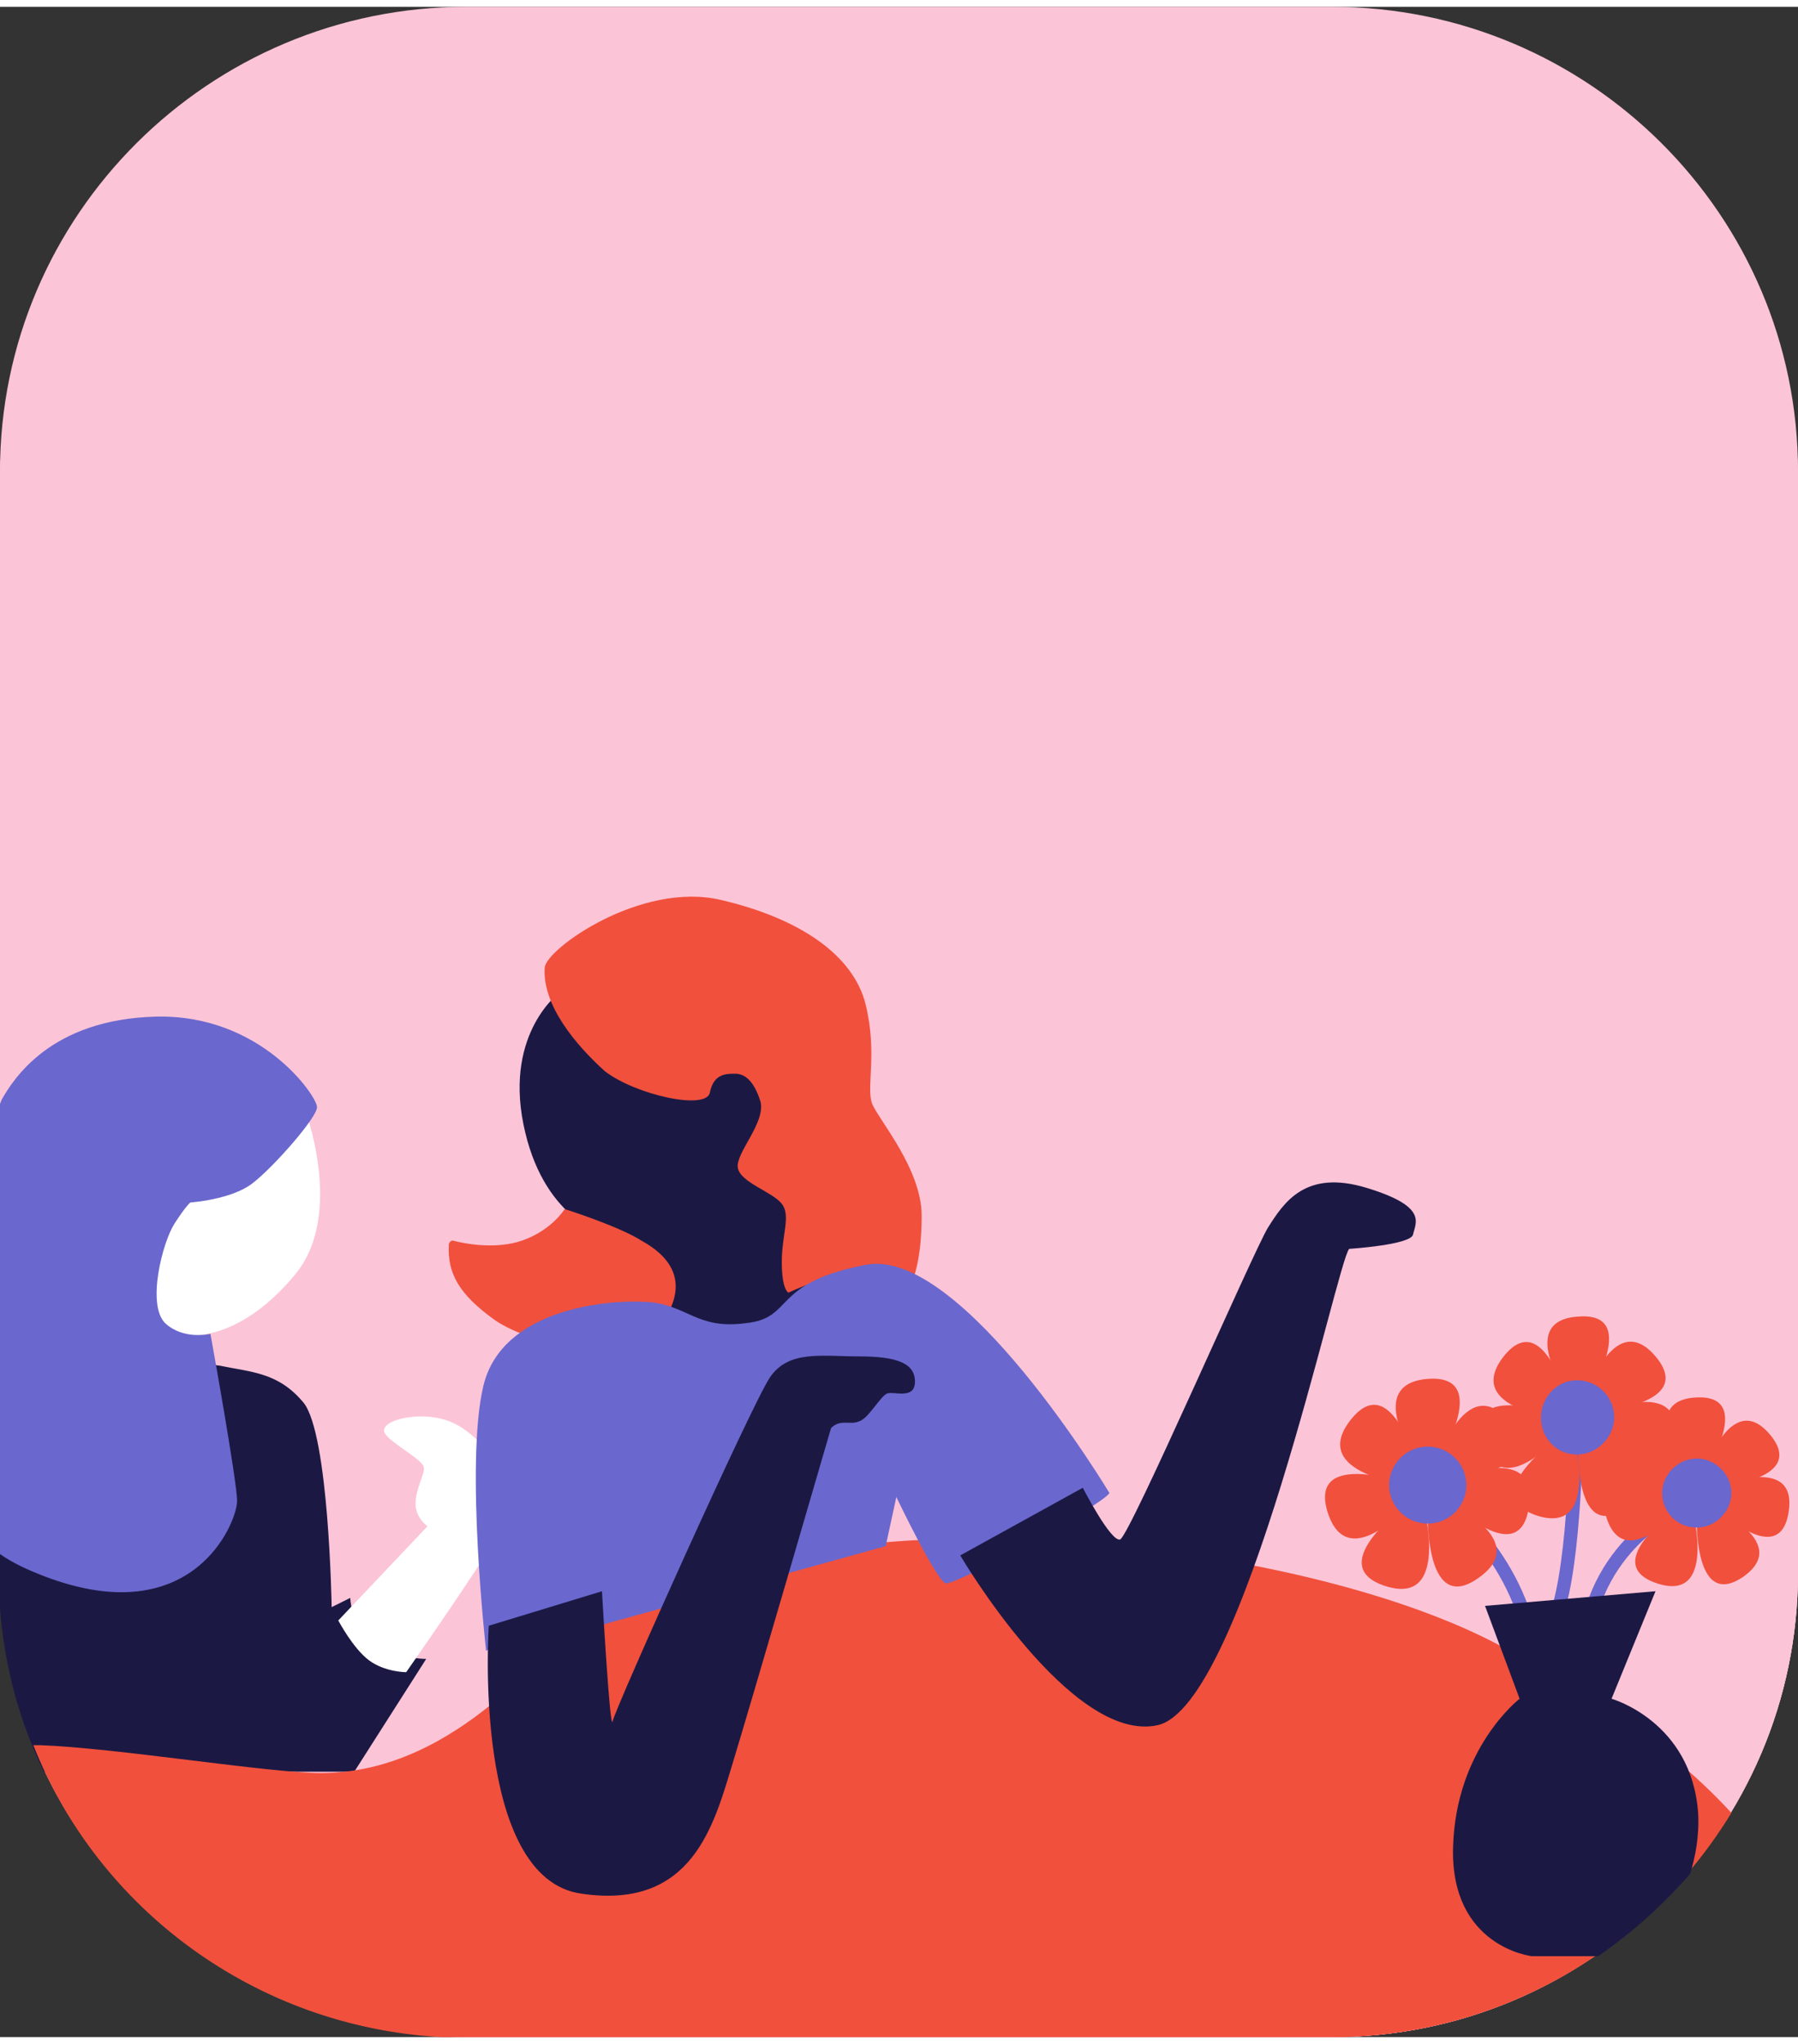 <?xml version="1.0" encoding="UTF-8"?>
<svg xmlns="http://www.w3.org/2000/svg" xmlns:xlink="http://www.w3.org/1999/xlink" width="132px" height="150px" viewBox="0 0 132 149" version="1.1">
<rect x="0" y="0" width="132" height="149" fill="#333333" stroke="none"/>
<g id="surface1">
<path style=" stroke:none;fill-rule:nonzero;fill:rgb(98.824%,76.863%,84.314%);fill-opacity:1;" d="M 34.223 0 L 97.777 0 C 116.648 0 132 15.289 132 34.086 L 132 113.941 C 132 132.738 116.648 148.027 97.777 148.027 L 34.223 148.027 C 15.352 148.027 0 132.738 0 113.941 L 0 34.086 C 0 15.289 15.352 0 34.223 0 Z M 34.223 0 "/>
<path style=" stroke:none;fill-rule:nonzero;fill:rgb(98.824%,76.863%,84.314%);fill-opacity:1;" d="M 34.223 0.973 L 97.777 0.973 C 116.648 0.973 132 16.262 132 35.059 L 132 114.914 C 132 133.711 116.648 149 97.777 149 L 34.223 149 C 15.352 149 0 133.711 0 114.914 L 0 35.059 C 0 16.262 15.352 0.973 34.223 0.973 Z M 34.223 0.973 "/>
<path style=" stroke:none;fill-rule:nonzero;fill:rgb(98.824%,76.863%,84.314%);fill-opacity:1;" d="M 34.223 0.973 L 97.777 0.973 C 116.648 0.973 132 16.262 132 35.059 L 132 114.914 C 132 133.711 116.648 149 97.777 149 L 34.223 149 C 15.352 149 0 133.711 0 114.914 L 0 35.059 C 0 16.262 15.352 0.973 34.223 0.973 Z M 34.223 0.973 "/>
<path style=" stroke:none;fill-rule:nonzero;fill:rgb(98.824%,76.863%,84.314%);fill-opacity:1;" d="M 34.223 0.973 L 97.777 0.973 C 116.648 0.973 132 16.262 132 35.059 L 132 114.914 C 132 133.711 116.648 149 97.777 149 L 34.223 149 C 15.352 149 0 133.711 0 114.914 L 0 35.059 C 0 16.262 15.352 0.973 34.223 0.973 Z M 34.223 0.973 "/>
<path style="fill:none;stroke-width:1;stroke-linecap:butt;stroke-linejoin:miter;stroke:rgb(41.569%,40.392%,80.784%);stroke-opacity:1;stroke-miterlimit:10;" d="M 108.101 112.399 C 108.101 112.399 113.499 116.001 115.001 123.302 " transform="matrix(0.978,0,0,0.974,0,0)"/>
<path style="fill:none;stroke-width:1;stroke-linecap:butt;stroke-linejoin:miter;stroke:rgb(41.569%,40.392%,80.784%);stroke-opacity:1;stroke-miterlimit:10;" d="M 118.301 107.999 C 118.301 107.999 118.201 118.601 116.499 121.998 L 114.801 125.5 " transform="matrix(0.978,0,0,0.974,0,0)"/>
<path style="fill:none;stroke-width:1;stroke-linecap:butt;stroke-linejoin:miter;stroke:rgb(41.569%,40.392%,80.784%);stroke-opacity:1;stroke-miterlimit:10;" d="M 126.499 112.801 C 126.499 112.801 119.799 115.5 119 123.302 " transform="matrix(0.978,0,0,0.974,0,0)"/>
<path style=" stroke:none;fill-rule:nonzero;fill:rgb(10.588%,9.804%,26.667%);fill-opacity:1;" d="M 25.715 116.766 L 24.348 117.445 C 24.348 117.445 24.152 104.785 22.293 102.449 C 20.438 100.211 18.48 100.211 16.133 99.723 C 14.473 99.43 5.672 99.527 -0.098 99.918 L -0.098 114.914 C -0.098 120.176 1.074 125.141 3.227 129.523 L 26.008 129.523 L 31.289 121.246 C 31.289 121.246 28.844 121.246 27.184 119.883 C 25.715 118.52 25.715 116.766 25.715 116.766 Z M 25.715 116.766 "/>
<path style=" stroke:none;fill-rule:nonzero;fill:rgb(94.51%,31.373%,23.529%);fill-opacity:1;" d="M 127.109 132.543 C 121.832 126.797 115.086 122.996 110.488 120.465 C 97.387 113.258 69.52 109.852 54.363 114.621 C 39.207 119.395 38.035 123.094 35.98 124.652 C 32.949 127.09 28.746 129.621 23.562 129.621 C 19.75 129.621 8.508 127.77 2.934 127.574 C 2.738 127.574 2.641 127.574 2.445 127.574 C 7.234 139.652 18.773 148.223 32.363 149 L 98.559 149 C 110.684 148.707 121.246 142.184 127.109 132.543 Z M 127.109 132.543 "/>
<path style=" stroke:none;fill-rule:nonzero;fill:rgb(100%,100%,100%);fill-opacity:1;" d="M 22.293 80.637 C 22.293 80.637 25.422 88.621 21.609 93.102 C 17.797 97.68 14.18 97.68 13.492 97.387 C 12.809 97.191 11.441 97.191 11.246 95.535 C 11.051 93.977 11.93 87.355 13.102 86.867 C 14.277 86.383 16.23 85.992 18.09 84.336 C 19.848 82.973 22.293 80.637 22.293 80.637 Z M 22.293 80.637 "/>
<path style=" stroke:none;fill-rule:nonzero;fill:rgb(41.569%,40.392%,80.784%);fill-opacity:1;" d="M 11.441 74.109 C 3.715 74.305 0.977 78.688 0.098 80.246 C 0.098 80.344 0 80.441 0 80.539 L 0 113.551 C 0.977 114.234 2.055 114.719 3.324 115.207 C 14.18 119.297 17.406 111.215 17.406 109.656 C 17.406 108.195 15.449 97.387 15.449 97.387 C 15.449 97.387 13.492 97.871 12.125 96.605 C 10.754 95.242 11.93 90.664 12.809 89.301 C 13.688 87.938 13.98 87.746 13.98 87.746 C 13.98 87.746 16.914 87.551 18.48 86.383 C 20.043 85.211 23.367 81.414 23.27 80.734 C 23.27 79.953 19.164 73.914 11.441 74.109 Z M 11.441 74.109 "/>
<path style=" stroke:none;fill-rule:nonzero;fill:rgb(100%,100%,100%);fill-opacity:1;" d="M 28.258 104.691 C 27.672 103.715 31.191 102.84 33.441 104.008 C 35.688 105.176 38.426 108.781 37.059 111.312 C 35.688 113.844 29.82 122.219 29.82 122.219 C 29.82 122.219 28.258 122.219 27.086 121.344 C 25.91 120.465 24.836 118.422 24.836 118.422 L 31.387 111.508 C 31.387 111.508 30.508 110.922 30.508 109.852 C 30.508 108.684 31.289 107.516 31.094 107.125 C 30.898 106.539 28.648 105.371 28.258 104.691 Z M 28.258 104.691 "/>
<path style=" stroke:none;fill-rule:nonzero;fill:rgb(10.588%,9.804%,26.667%);fill-opacity:1;" d="M 41.164 72.262 C 41.164 72.262 37.059 75.184 38.426 82 C 39.797 88.816 44.195 90.18 45.27 90.473 C 46.348 90.762 48.793 91.738 49.086 92.809 C 49.281 93.977 48.891 95.34 48.891 95.34 C 48.891 95.34 50.062 97.582 52.508 97.871 C 54.949 98.066 58.473 95.145 58.473 95.145 C 58.473 95.145 60.914 92.906 59.547 84.727 C 58.18 76.547 55.051 77.031 51.137 75.668 C 47.227 74.305 41.164 72.262 41.164 72.262 Z M 41.164 72.262 "/>
<path style=" stroke:none;fill-rule:nonzero;fill:rgb(94.51%,31.373%,23.529%);fill-opacity:1;" d="M 39.992 70.508 C 40.09 69.145 47.031 64.176 52.898 65.539 C 58.766 66.902 62.676 69.629 63.555 73.234 C 64.438 76.836 63.555 79.371 64.043 80.539 C 64.535 81.707 67.664 85.309 67.664 88.719 C 67.664 92.125 66.977 93.488 66.977 93.488 C 66.977 93.488 66.098 92.809 63.555 92.809 C 61.109 92.809 57.883 94.367 57.883 94.367 C 57.883 94.367 57.395 94.172 57.395 92.125 C 57.395 90.082 58.078 88.719 57.395 87.844 C 56.711 86.965 54.363 86.285 54.168 85.211 C 53.973 84.141 56.223 81.902 55.832 80.344 C 55.344 78.785 54.656 78.297 53.973 78.297 C 53.289 78.297 52.41 78.297 52.117 79.66 C 51.922 81.023 46.641 79.855 44.391 78.102 C 42.238 76.156 39.797 73.234 39.992 70.508 Z M 39.992 70.508 "/>
<path style=" stroke:none;fill-rule:nonzero;fill:rgb(94.51%,31.373%,23.529%);fill-opacity:1;" d="M 32.949 90.859 C 32.949 90.664 33.148 90.473 33.344 90.57 C 34.125 90.762 36.078 91.152 37.938 90.664 C 40.383 89.984 41.457 88.23 41.457 88.23 C 41.457 88.23 45.465 89.496 47.129 90.57 C 48.891 91.543 50.844 93.395 48.594 96.605 C 46.348 99.82 39.109 98.262 36.375 96.41 C 33.637 94.465 32.852 92.906 32.949 90.859 Z M 32.949 90.859 "/>
<path style=" stroke:none;fill-rule:nonzero;fill:rgb(41.569%,40.784%,80.784%);fill-opacity:1;" d="M 81.449 109.07 C 81.449 109.07 70.594 90.957 63.555 92.32 C 56.516 93.684 58.375 96.219 54.754 96.605 C 51.137 97.094 50.453 95.242 47.52 95.047 C 44.586 94.855 36.863 95.535 35.492 101.184 C 34.125 106.832 35.688 120.66 35.688 120.66 C 35.688 120.66 37.449 119.297 38.816 119.004 C 40.188 118.715 41.555 118.031 42.73 118.031 C 43.902 118.031 44.293 118.715 44.293 118.715 L 65.023 112.969 L 65.805 109.363 C 65.805 109.363 68.738 115.5 69.422 115.695 C 70.105 115.891 80.961 109.949 81.449 109.07 Z M 81.449 109.07 "/>
<path style=" stroke:none;fill-rule:nonzero;fill:rgb(10.588%,9.804%,26.667%);fill-opacity:1;" d="M 99.051 91.152 C 98.168 92.031 91.324 124.75 84.969 126.113 C 78.613 127.477 70.496 113.648 70.496 113.648 L 79.492 108.684 C 79.492 108.684 81.547 112.676 82.23 112.48 C 82.914 112.285 92.008 91.348 93.086 89.594 C 94.258 87.746 95.82 85.309 100.32 86.672 C 104.816 88.035 103.938 89.207 103.742 90.082 C 103.645 90.859 99.051 91.152 99.051 91.152 Z M 99.051 91.152 "/>
<path style=" stroke:none;fill-rule:nonzero;fill:rgb(10.588%,9.804%,26.667%);fill-opacity:1;" d="M 61.012 104.301 C 61.699 103.617 62.383 104.105 63.066 103.812 C 63.75 103.617 64.633 101.961 65.121 101.77 C 65.609 101.574 67.172 102.254 67.172 100.891 C 67.172 99.527 65.805 99.043 63.066 99.043 C 60.328 99.043 57.883 98.555 56.516 100.598 C 55.148 102.645 45.172 124.848 44.977 125.82 C 44.781 126.699 44.195 116.277 44.195 116.277 L 35.883 118.809 C 35.883 118.809 34.613 137.41 42.73 138.48 C 50.844 139.652 52.41 133.418 53.777 128.938 C 55.148 124.457 61.012 104.301 61.012 104.301 Z M 61.012 104.301 "/>
<path style=" stroke:none;fill-rule:nonzero;fill:rgb(10.588%,9.804%,26.667%);fill-opacity:1;" d="M 118.312 124.168 L 121.539 116.277 L 109.023 117.352 L 111.562 124.168 C 111.562 124.168 106.871 127.77 106.676 135.074 C 106.48 142.379 112.445 143.059 112.445 143.059 L 117.332 143.059 C 119.875 141.305 122.125 139.262 124.078 137.023 C 124.473 135.754 124.766 134.199 124.668 132.543 C 124.18 125.82 118.312 124.168 118.312 124.168 Z M 118.312 124.168 "/>
<path style=" stroke:none;fill-rule:nonzero;fill:rgb(94.51%,31.373%,23.529%);fill-opacity:1;" d="M 124.078 107.902 C 124.078 107.902 119.973 102.352 124.473 102.059 C 129.066 101.77 124.961 107.902 124.961 107.902 Z M 124.078 107.902 "/>
<path style=" stroke:none;fill-rule:nonzero;fill:rgb(94.51%,31.373%,23.529%);fill-opacity:1;" d="M 124.961 107.902 C 124.961 107.902 127.012 101.281 129.945 104.785 C 132.879 108.293 125.449 108.684 125.449 108.684 Z M 124.961 107.902 "/>
<path style=" stroke:none;fill-rule:nonzero;fill:rgb(94.51%,31.373%,23.529%);fill-opacity:1;" d="M 125.645 108.781 C 125.645 108.781 132 105.957 131.316 110.434 C 130.633 115.012 125.449 109.656 125.449 109.656 Z M 125.645 108.781 "/>
<path style=" stroke:none;fill-rule:nonzero;fill:rgb(94.51%,31.373%,23.529%);fill-opacity:1;" d="M 125.352 109.949 C 125.352 109.949 131.707 112.578 127.992 115.207 C 124.18 117.836 124.57 110.34 124.57 110.34 Z M 125.352 109.949 "/>
<path style=" stroke:none;fill-rule:nonzero;fill:rgb(94.51%,31.373%,23.529%);fill-opacity:1;" d="M 124.277 110.434 C 124.277 110.434 126.035 117.156 121.637 115.695 C 117.234 114.234 123.395 110.047 123.395 110.047 Z M 124.277 110.434 "/>
<path style=" stroke:none;fill-rule:nonzero;fill:rgb(94.51%,31.373%,23.529%);fill-opacity:1;" d="M 123.688 109.852 C 123.688 109.852 119.289 115.207 117.922 110.824 C 116.551 106.441 123.492 108.973 123.492 108.973 Z M 123.688 109.852 "/>
<path style=" stroke:none;fill-rule:nonzero;fill:rgb(94.51%,31.373%,23.529%);fill-opacity:1;" d="M 123.297 109.07 C 123.297 109.07 116.355 108.391 119.289 104.785 C 122.125 101.184 123.98 108.391 123.98 108.391 Z M 123.297 109.07 "/>
<path style=" stroke:none;fill-rule:nonzero;fill:rgb(41.569%,40.392%,80.784%);fill-opacity:1;" d="M 124.57 111.605 C 125.938 111.605 127.109 110.434 127.109 109.07 C 127.109 107.707 125.938 106.539 124.57 106.539 C 123.199 106.539 122.027 107.707 122.027 109.07 C 122.027 110.434 123.102 111.605 124.57 111.605 Z M 124.57 111.605 "/>
<path style=" stroke:none;fill-rule:nonzero;fill:rgb(94.51%,31.373%,23.529%);fill-opacity:1;" d="M 115.379 102.352 C 115.379 102.352 111.074 96.41 115.867 96.121 C 120.656 95.73 116.355 102.352 116.355 102.352 Z M 115.379 102.352 "/>
<path style=" stroke:none;fill-rule:nonzero;fill:rgb(94.51%,31.373%,23.529%);fill-opacity:1;" d="M 116.258 102.352 C 116.258 102.352 118.41 95.34 121.539 99.043 C 124.668 102.742 116.844 103.133 116.844 103.133 Z M 116.258 102.352 "/>
<path style=" stroke:none;fill-rule:nonzero;fill:rgb(94.51%,31.373%,23.529%);fill-opacity:1;" d="M 117.039 103.324 C 117.039 103.324 123.688 100.309 122.906 105.078 C 122.223 109.949 116.746 104.203 116.746 104.203 Z M 117.039 103.324 "/>
<path style=" stroke:none;fill-rule:nonzero;fill:rgb(94.51%,31.373%,23.529%);fill-opacity:1;" d="M 116.648 104.496 C 116.648 104.496 123.395 107.32 119.387 110.145 C 115.379 112.969 115.867 104.98 115.867 104.98 Z M 116.648 104.496 "/>
<path style=" stroke:none;fill-rule:nonzero;fill:rgb(94.51%,31.373%,23.529%);fill-opacity:1;" d="M 115.574 105.078 C 115.574 105.078 117.43 112.188 112.836 110.727 C 108.238 109.168 114.691 104.785 114.691 104.785 Z M 115.574 105.078 "/>
<path style=" stroke:none;fill-rule:nonzero;fill:rgb(94.51%,31.373%,23.529%);fill-opacity:1;" d="M 114.891 104.398 C 114.891 104.398 110.293 110.047 108.828 105.371 C 107.359 100.695 114.691 103.422 114.691 103.422 Z M 114.891 104.398 "/>
<path style=" stroke:none;fill-rule:nonzero;fill:rgb(94.51%,31.373%,23.529%);fill-opacity:1;" d="M 114.594 103.617 C 114.594 103.617 107.359 102.938 110.391 99.043 C 113.422 95.242 115.281 102.938 115.281 102.938 Z M 114.594 103.617 "/>
<path style=" stroke:none;fill-rule:nonzero;fill:rgb(41.569%,40.392%,80.784%);fill-opacity:1;" d="M 115.77 106.246 C 117.234 106.246 118.508 104.98 118.508 103.52 C 118.508 102.059 117.332 100.793 115.77 100.793 C 114.301 100.793 113.129 102.059 113.129 103.52 C 113.129 105.078 114.301 106.246 115.77 106.246 Z M 115.77 106.246 "/>
<path style=" stroke:none;fill-rule:nonzero;fill:rgb(94.51%,31.373%,23.529%);fill-opacity:1;" d="M 104.328 107.223 C 104.328 107.223 99.832 101.086 104.816 100.695 C 109.805 100.309 105.309 107.223 105.309 107.223 Z M 104.328 107.223 "/>
<path style=" stroke:none;fill-rule:nonzero;fill:rgb(94.51%,31.373%,23.529%);fill-opacity:1;" d="M 105.309 107.223 C 105.309 107.223 107.555 99.918 110.781 103.812 C 114.008 107.707 105.895 108.098 105.895 108.098 Z M 105.309 107.223 "/>
<path style=" stroke:none;fill-rule:nonzero;fill:rgb(94.51%,31.373%,23.529%);fill-opacity:1;" d="M 106.09 108.195 C 106.09 108.195 113.031 105.078 112.25 110.047 C 111.562 115.109 105.895 109.168 105.895 109.168 Z M 106.09 108.195 "/>
<path style=" stroke:none;fill-rule:nonzero;fill:rgb(94.51%,31.373%,23.529%);fill-opacity:1;" d="M 105.699 109.461 C 105.699 109.461 112.738 112.383 108.535 115.305 C 104.426 118.227 104.816 109.949 104.816 109.949 Z M 105.699 109.461 "/>
<path style=" stroke:none;fill-rule:nonzero;fill:rgb(94.51%,31.373%,23.529%);fill-opacity:1;" d="M 104.523 110.047 C 104.523 110.047 106.48 117.445 101.688 115.891 C 96.898 114.332 103.645 109.656 103.645 109.656 Z M 104.523 110.047 "/>
<path style=" stroke:none;fill-rule:nonzero;fill:rgb(94.51%,31.373%,23.529%);fill-opacity:1;" d="M 103.84 109.461 C 103.84 109.461 99.051 115.305 97.484 110.531 C 95.922 105.664 103.645 108.488 103.645 108.488 Z M 103.84 109.461 "/>
<path style=" stroke:none;fill-rule:nonzero;fill:rgb(94.51%,31.373%,23.529%);fill-opacity:1;" d="M 103.547 108.488 C 103.547 108.488 96.02 107.707 99.148 103.715 C 102.277 99.723 104.23 107.707 104.23 107.707 Z M 103.547 108.488 "/>
<path style=" stroke:none;fill-rule:nonzero;fill:rgb(41.569%,40.392%,80.784%);fill-opacity:1;" d="M 104.816 111.312 C 106.383 111.312 107.652 110.047 107.652 108.488 C 107.652 106.93 106.383 105.664 104.816 105.664 C 103.254 105.664 101.98 106.93 101.98 108.488 C 101.98 110.047 103.254 111.312 104.816 111.312 Z M 104.816 111.312 "/>
</g>
</svg>
